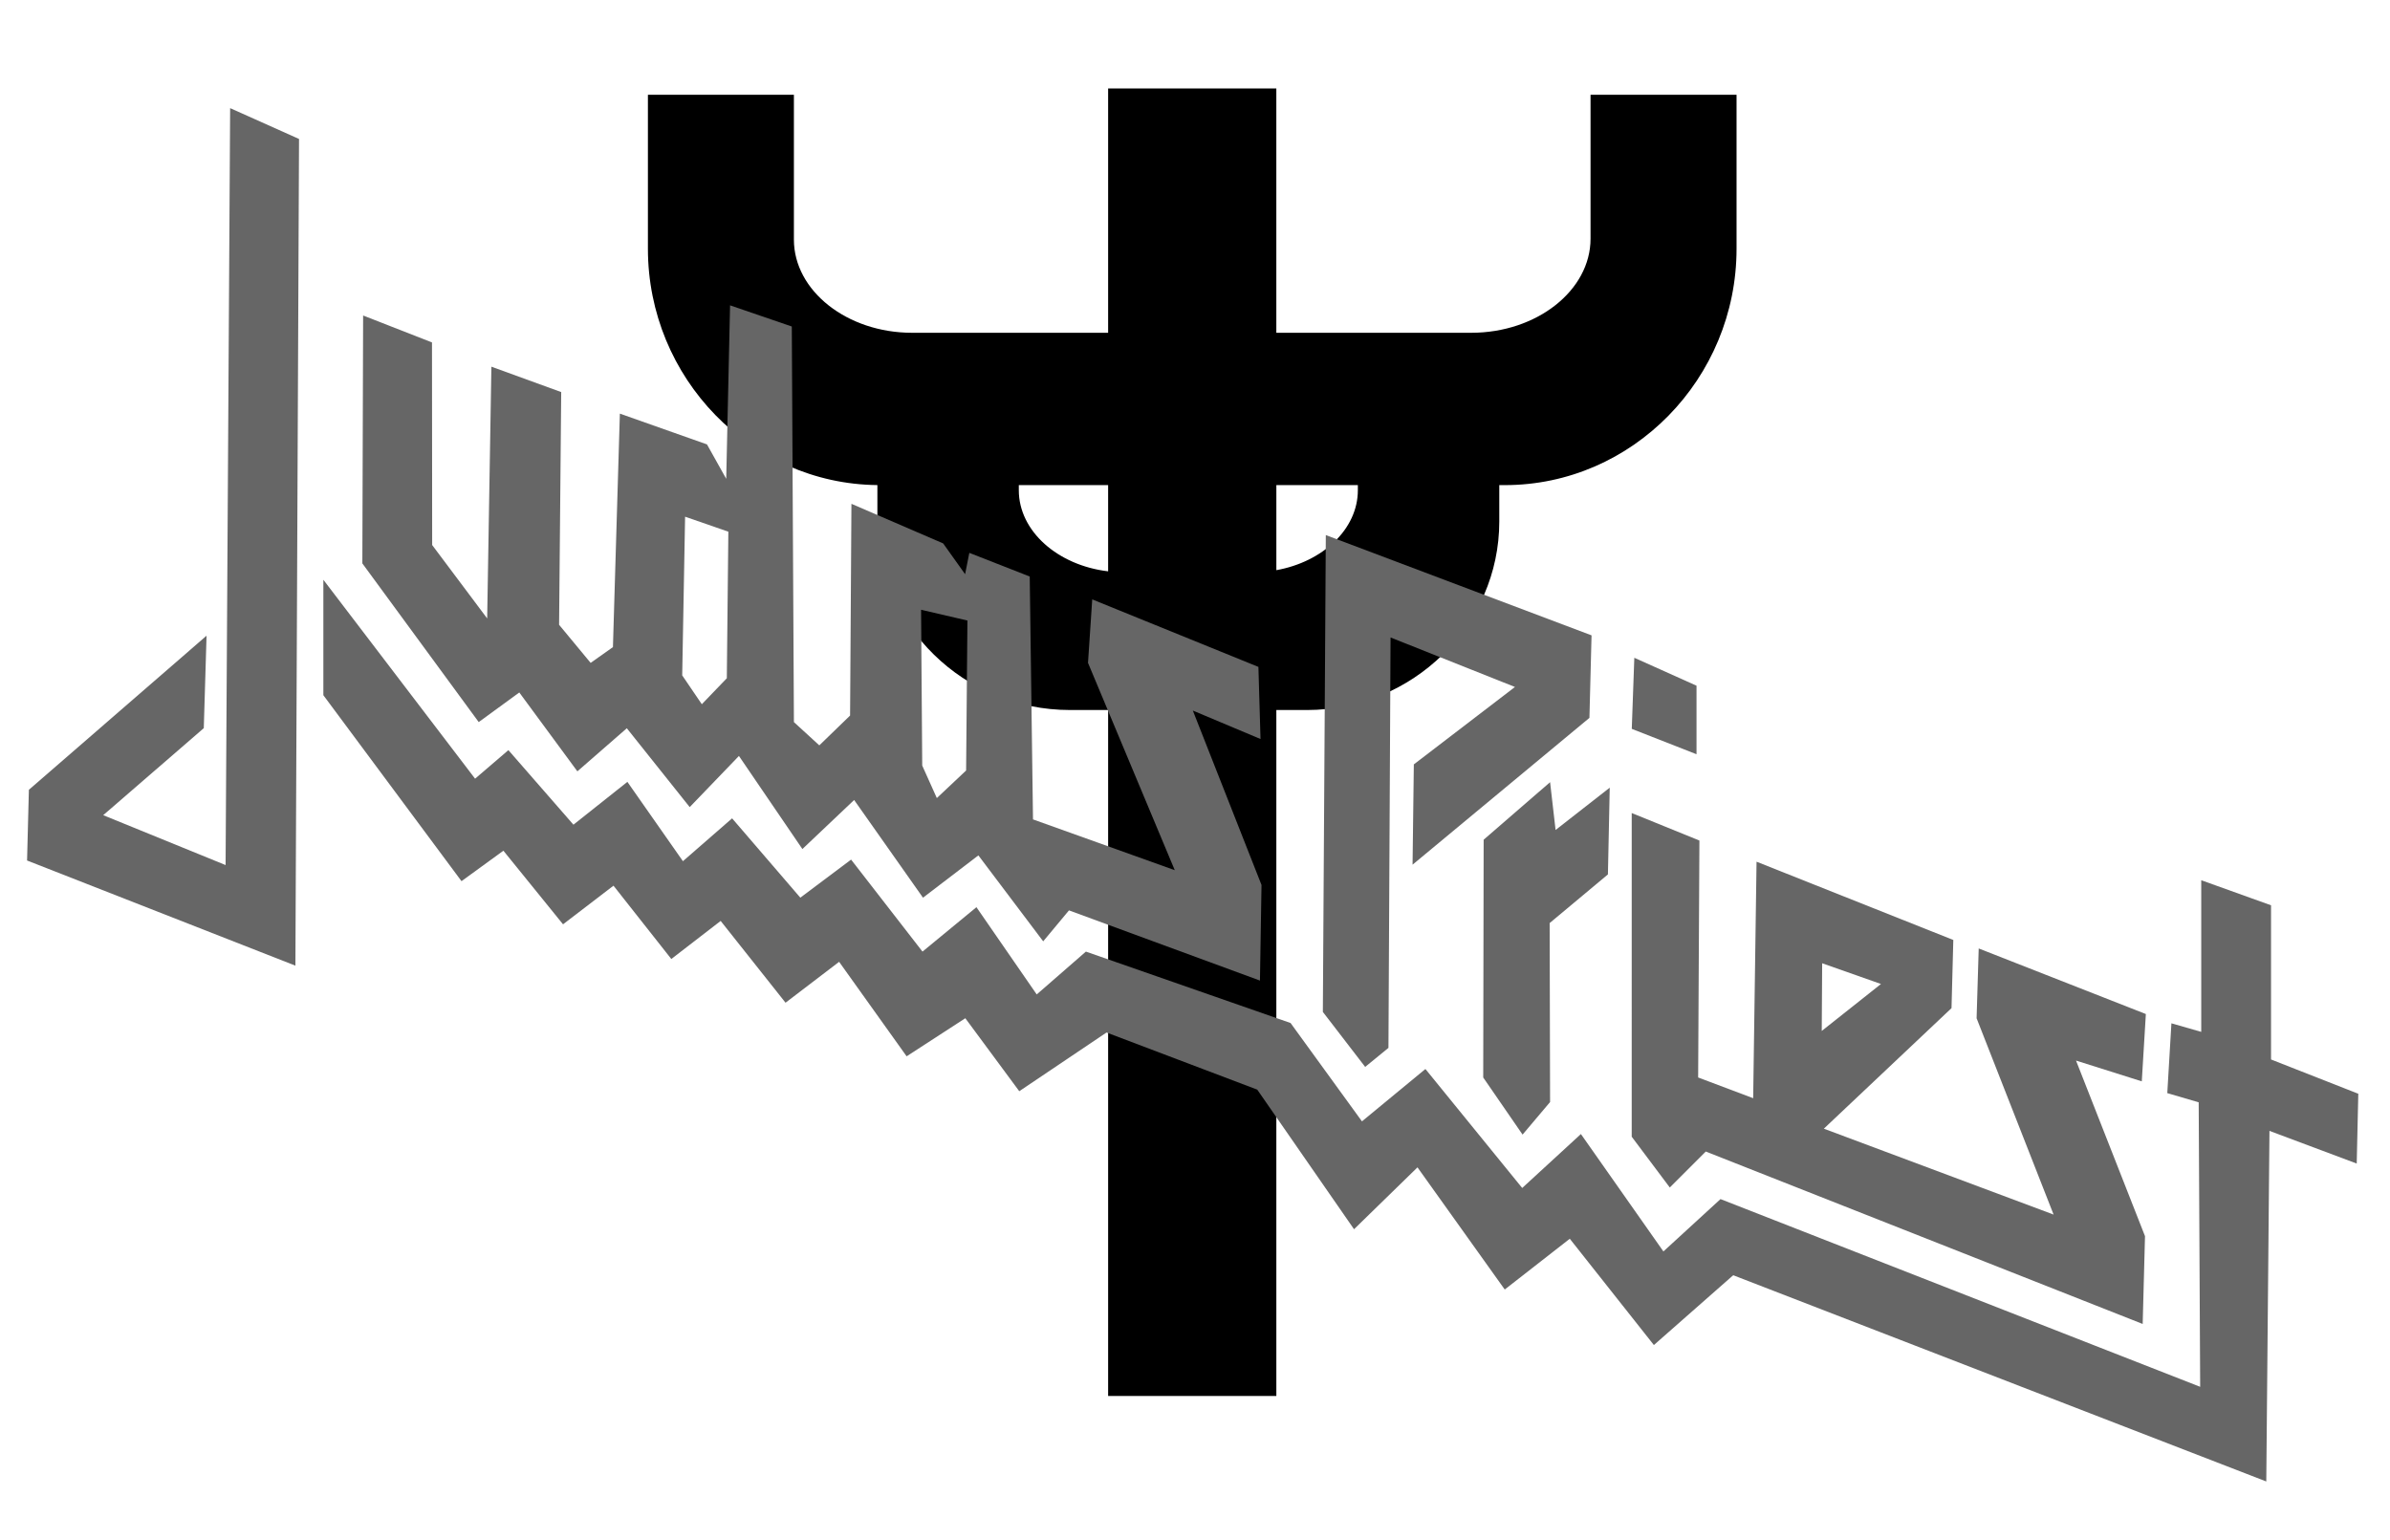 <svg xmlns="http://www.w3.org/2000/svg" viewBox="0 0 200 128.853">
  <path class="judaspriest__symbol" d="M145.318 7.93v12.884c0 10.88-8.725 19.784-19.388 19.784h-.467v3.043c0 8.68-7.248 15.78-16.108 15.78h-2.548v57.404H92.73V59.42h-3.2c-8.86 0-16.108-7.1-16.108-15.78v-3.044c-10.58-.103-19.203-8.964-19.203-19.782V7.93h12.216v12.118c0 4.29 4.45 7.802 9.892 7.802H92.73V7.4h14.076v20.45h16.307c5.493 0 9.987-3.545 9.987-7.877V7.93h12.218zm-38.51 32.668v7.118c3.894-.7 6.82-3.44 6.82-6.69v-.428h-6.82zM92.73 47.813v-7.215h-7.474v.428c0 3.428 3.26 6.29 7.474 6.787z"/>
  <g class="judaspriest__lettering" fill="#666">
    <polygon points="190.045,88.666 190.045,75.762 184.204,73.664 184.204,86.356 181.708,85.639 181.363,91.481 183.991,92.251 184.115,116.06 143.976,100.35 139.197,104.731 132.293,94.906 127.381,99.42 119.282,89.463 113.971,93.844 107.997,85.613 90.87,79.638 86.755,83.223 81.71,75.921 77.196,79.638 71.221,71.938 66.973,75.124 61.264,68.486 57.148,72.071 52.501,65.433 47.987,69.017 42.544,62.777 39.756,65.167 27.059,48.519 27.059,58.18 38.62,73.743 42.125,71.194 47.116,77.354 51.338,74.121 56.177,80.257 60.307,77.071 65.735,83.915 70.219,80.493 75.868,88.401 80.78,85.214 85.294,91.322 92.596,86.409 105.209,91.189 113.308,102.872 118.618,97.694 125.92,107.917 131.363,103.669 138.4,112.564 145.038,106.722 189.647,123.982 189.913,94.641 197.215,97.376 197.347,91.534"/>
    <polygon points="141.968,57.385 136.763,55.048 136.55,60.997 141.968,63.121"/>
    <path id="ies" d="M142.744 96.37l36.56 14.43.194-7.348-5.772-14.694 5.503 1.738.34-5.633-13.987-5.488-.177 5.842 6.444 16.43-19.227-7.19 10.684-10.088.15-5.704-16.465-6.55-.283 19.793-4.604-1.736.106-19.828-5.665-2.302V95.13l3.187 4.25 3.01-3.01zm9.737-15.757l4.923 1.735-4.957 3.93.035-5.665z"/>
    <polygon points="134.706,65.919 130.174,69.46 129.714,65.459 124.155,70.274 124.119,90.174 127.412,94.953 129.714,92.227 129.678,77.25 134.554,73.178"/>
    <polygon id="P" points="116.188,87.695 116.365,53.349 126.774,57.492 118.312,63.971 118.206,72.363 133.007,60.077 133.184,53.172 110.947,44.78 110.699,84.685 114.24,89.288"/>
    <path d="M43.456 57.952l4.86 6.6 4.137-3.606 5.263 6.6 4.12-4.282 5.31 7.79 4.33-4.104 5.762 8.176 4.635-3.54 5.424 7.193 2.157-2.592 15.982 5.875.13-8-5.747-14.597 5.664 2.382-.177-6.035-13.906-5.65-.353 5.312 7.26 17.35-11.863-4.25-.274-20.326-5.054-1.98-.354 1.785-1.835-2.575-7.677-3.315-.113 17.72-2.575 2.495-2.125-1.947-.177-33.107-5.166-1.77-.322 14.517-1.61-2.88-7.29-2.576-.58 19.54-1.866 1.32-2.64-3.188.177-19.475-5.842-2.125-.353 21.068-4.603-6.143-.015-16.955-5.763-2.253-.064 20.746L40.06 60.43l3.396-2.478zm37.5-6.02l-.11 12.55-2.45 2.307-1.222-2.72-.097-13.038 3.88.9zm-23.626-8.69l3.62 1.255-.128 12.264-2.092 2.174-1.642-2.414.242-13.278z"/>
    <polygon points="18.878,72.396 8.637,68.221 17.053,60.938 17.285,53.2 2.417,66.097 2.265,72.014 24.72,80.814 25.023,11.629 19.258,9.049"/>
  </g>
</svg>
